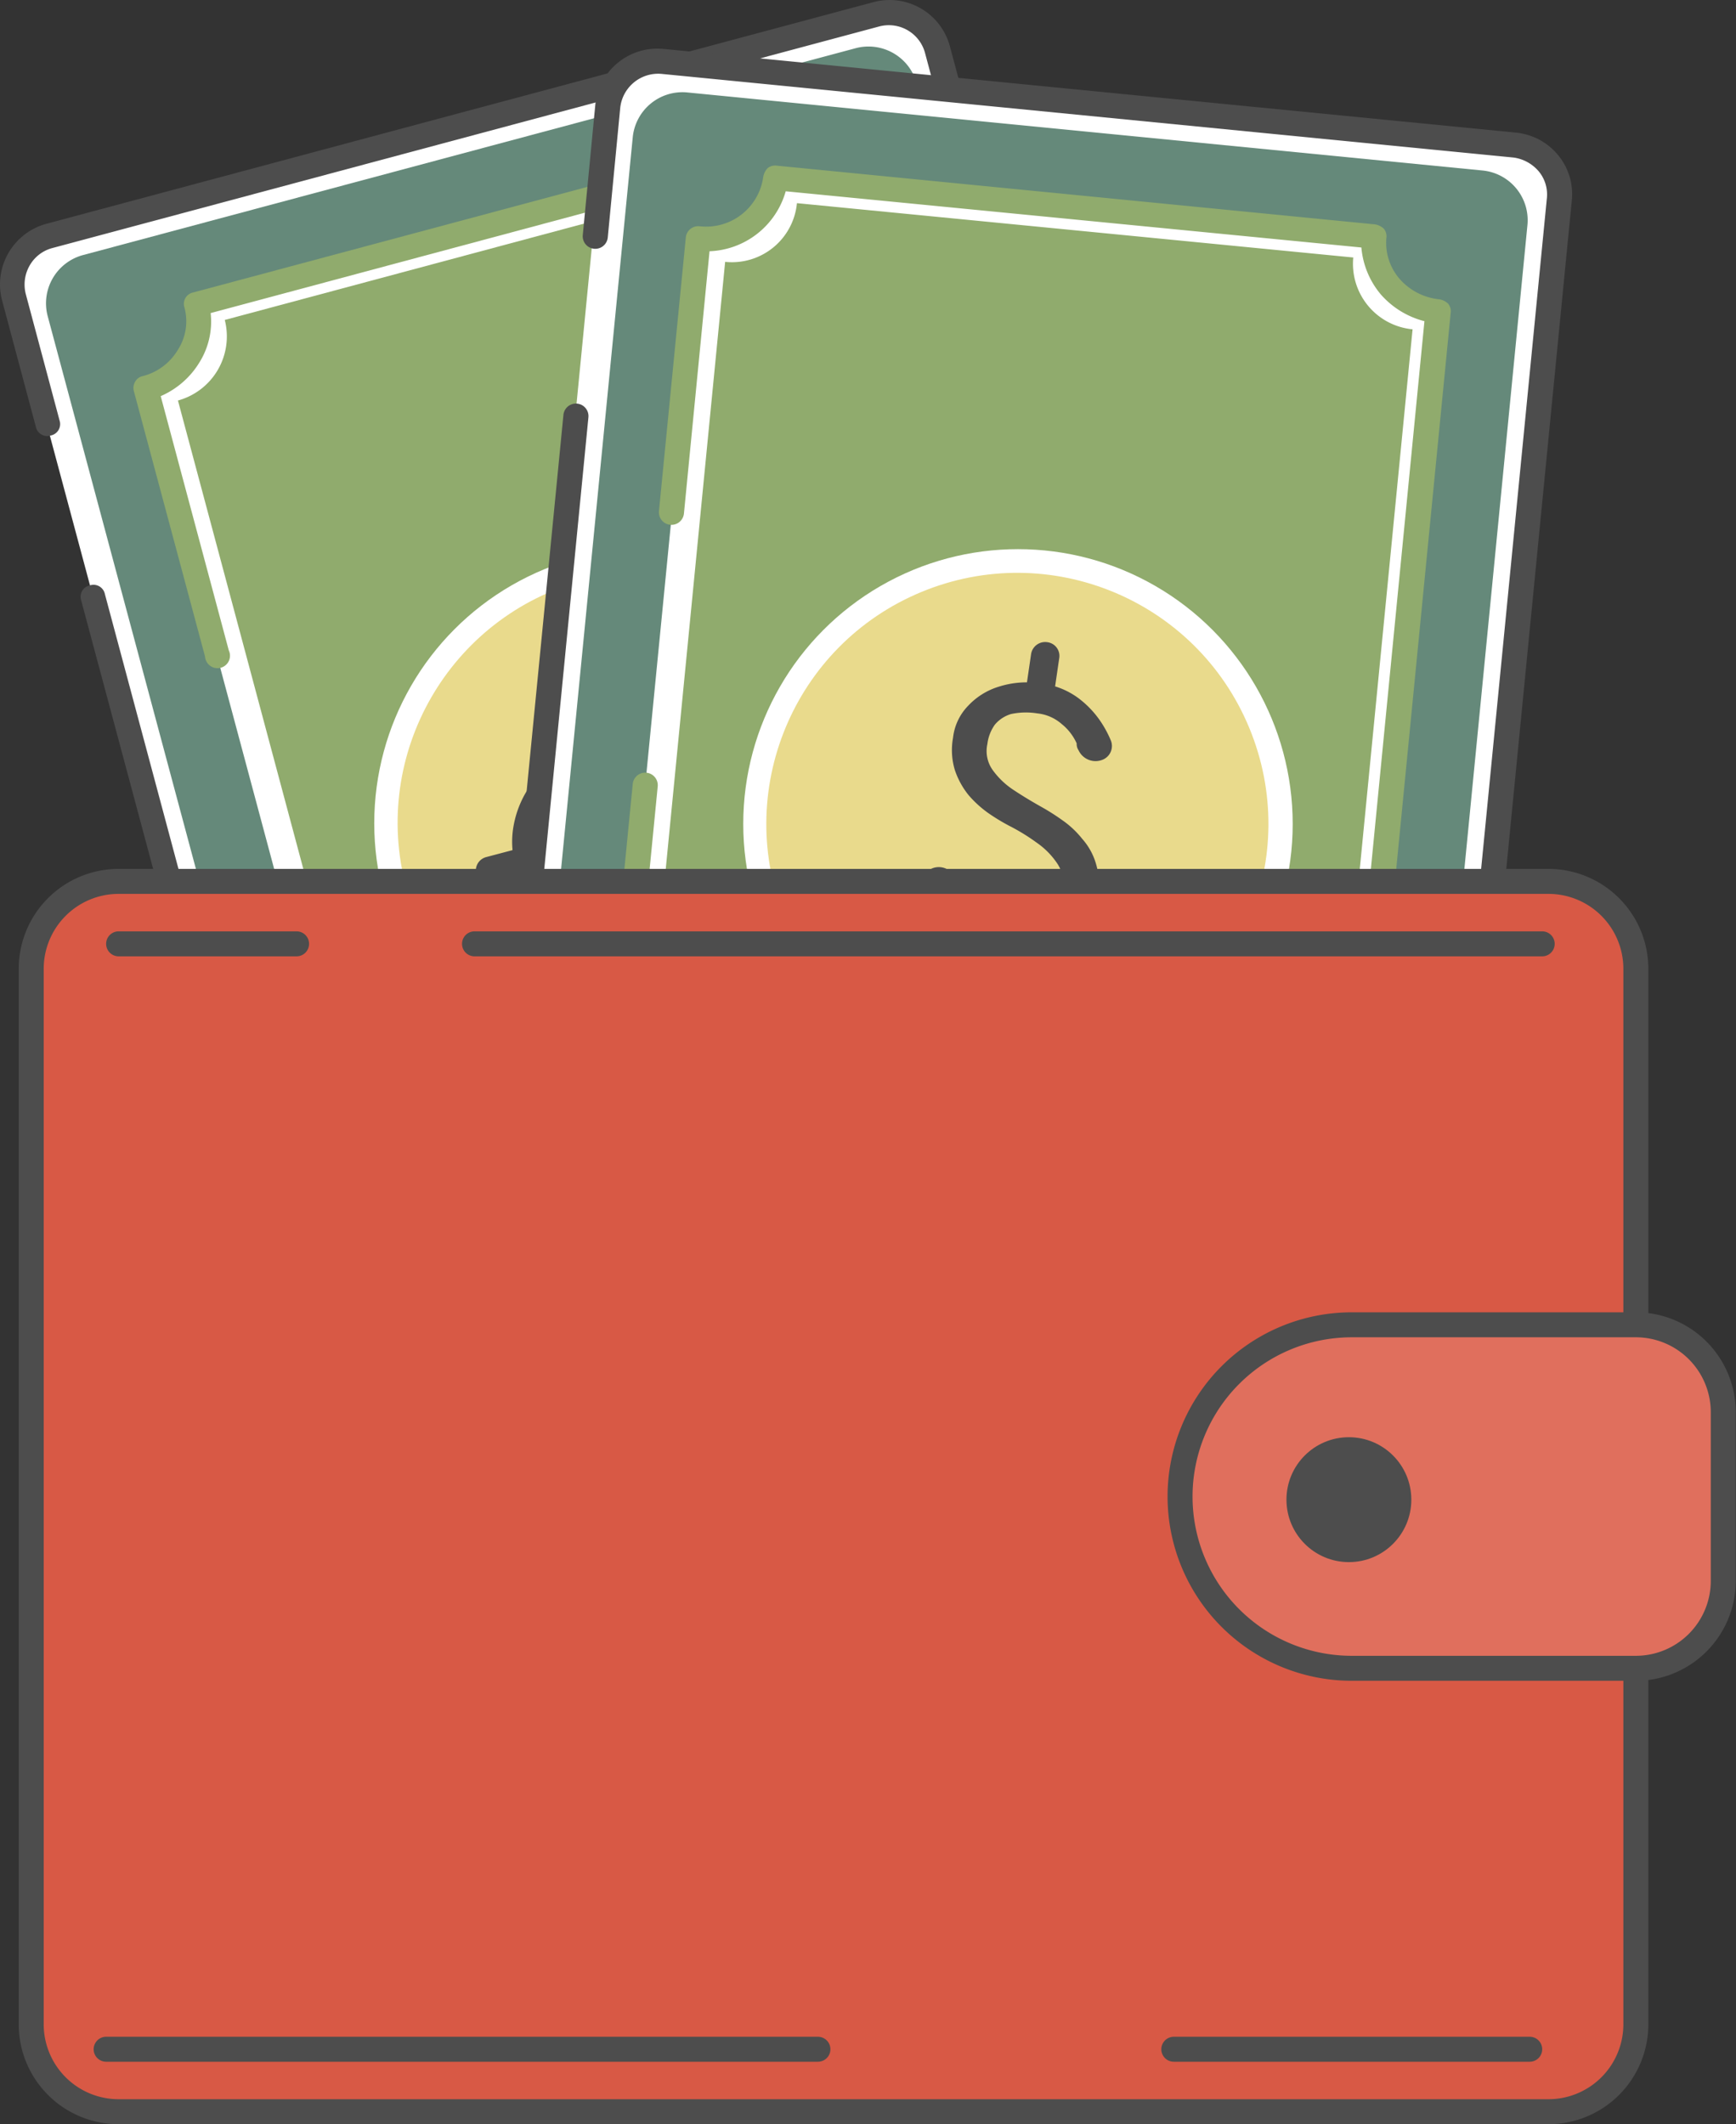 <svg xmlns="http://www.w3.org/2000/svg" viewBox="0 0 278.04 340.13"><rect x="0" y="0" width="278.04" height="340.13" fill="#333333" stroke="none"/><title>Wallet with banknotes</title><g id="Layer_2" data-name="Layer 2"><g id="Слой_1" data-name="Слой 1"><g id="Wallet_with_banknotes" data-name="Wallet with banknotes"><path d="M140.24,2.13a8,8,0,0,1,9.8,5.7l55.7,207.9a8,8,0,0,1-5.7,9.8l-29.3,7.8-18.5,5-18.5,4.9L67.54,261a8,8,0,0,1-9.8-5.7L2,47.43a8,8,0,0,1,5.7-9.8Z" fill="#fff"/><path d="M65.54,263.33a10.14,10.14,0,0,1-9.7-7.4L13,96.13a1.86,1.86,0,0,1,1.4-2.4,1.86,1.86,0,0,1,2.4,1.4l42.8,159.8a6,6,0,0,0,7.3,4.2l66.2-17.7a2,2,0,0,1,1,3.8L67.94,263A8.75,8.75,0,0,1,65.54,263.33Zm105.3-27.9a1.93,1.93,0,0,1-1.9-1.5,1.86,1.86,0,0,1,1.4-2.4l29.3-7.8a5.92,5.92,0,0,0,3.6-2.8,6.13,6.13,0,0,0,.6-4.6L148.14,8.43a6,6,0,0,0-7.3-4.2L8.34,39.73a5.92,5.92,0,0,0-3.6,2.8,6.13,6.13,0,0,0-.6,4.6l5.4,20.2a1.86,1.86,0,0,1-1.4,2.4,1.86,1.86,0,0,1-2.4-1.4L.34,48.13a10.06,10.06,0,0,1,7.1-12.3L139.94.33a10,10,0,0,1,12.2,7.1l55.7,207.9a10.06,10.06,0,0,1-7.1,12.3l-29.3,7.8C171.14,235.33,171,235.43,170.84,235.43Z" fill="#4d4d4d"/><path d="M146.84,13.43l53.4,199.1a8,8,0,0,1-5.7,9.8l-123.7,33.1a8,8,0,0,1-9.8-5.7L7.64,50.63a8,8,0,0,1,5.7-9.8L137,7.73A8,8,0,0,1,146.84,13.43Z" fill="#65897a"/><path d="M138.24,31.23a11.18,11.18,0,0,1-13.8-7.6l-93,24.9c1.6,5.8-2.1,11.8-8.2,13.5l45.6,170.1a11.18,11.18,0,0,1,13.8,7.6l93-24.9c-1.6-5.8,2.1-11.8,8.2-13.4Z" fill="#fff"/><path d="M82.64,241.73a1.93,1.93,0,0,1-1-.3,1.78,1.78,0,0,1-.9-1.2,8.21,8.21,0,0,0-4.1-5.2,9.3,9.3,0,0,0-7.3-.9,1.94,1.94,0,0,1-1.5-.2,1.78,1.78,0,0,1-.9-1.2l-22.8-85.1a2,2,0,0,1,3.8-1l22.3,83.3a12.69,12.69,0,0,1,8.3,1.7,12.9,12.9,0,0,1,5.3,5.8l89.5-24a12,12,0,0,1,1.7-7.6,13.42,13.42,0,0,1,6.4-5.6l-1.2-4.5a2,2,0,0,1,3.8-1l1.7,6.3a1.94,1.94,0,0,1-.2,1.5,1.78,1.78,0,0,1-1.2.9,9.29,9.29,0,0,0-5.8,4.4,8.51,8.51,0,0,0-.9,6.6,2,2,0,0,1-1.4,2.5l-93,24.9A1.27,1.27,0,0,0,82.64,241.73Zm85.9-95.5a1.93,1.93,0,0,1-1.9-1.5l-29.8-111.1a13.49,13.49,0,0,1-8.1-1.6,12.55,12.55,0,0,1-5.5-5.9l-89.5,24a12.35,12.35,0,0,1-1.8,7.9,13.55,13.55,0,0,1-6.2,5.4l10.9,40.7a2,2,0,1,1-3.8,1l-11.4-42.5a1.94,1.94,0,0,1,.2-1.5,1.78,1.78,0,0,1,1.2-.9,9.21,9.21,0,0,0,5.7-4.3,8.43,8.43,0,0,0,1-6.7,1.86,1.86,0,0,1,1.4-2.4l93-24.9a1.86,1.86,0,0,1,2.4,1.4,8.3,8.3,0,0,0,4.2,5.3,9.27,9.27,0,0,0,7.1.8,1.94,1.94,0,0,1,1.5.2,1.78,1.78,0,0,1,.9,1.2l30.3,112.9a1.86,1.86,0,0,1-1.4,2.4C168.84,146.13,168.74,146.23,168.54,146.23Z" fill="#90ab6d"/><path d="M135.44,35.43a10.53,10.53,0,0,1-12.9-7.4L36,51.23a10.64,10.64,0,0,1-7.5,12.9l43.8,163.6a10.53,10.53,0,0,1,12.9,7.4l86.5-23.2a10.64,10.64,0,0,1,7.5-12.9Z" fill="#90ab6d"/><circle cx="103.94" cy="131.83" r="44" fill="#fff"/><circle cx="103.89" cy="131.76" r="40.2" transform="translate(-30.56 31.38) rotate(-15)" fill="#e9da8c"/><path d="M132.74,124.93a2.23,2.23,0,0,0-2.8-1.6l-4.6,1.3a2.23,2.23,0,0,0-1.6,2.8h0a2.31,2.31,0,0,0,2.8,1.6l4.6-1.3a2.36,2.36,0,0,0,1.6-2.8ZM86,137.43a2.23,2.23,0,0,0-2.8-1.6l-5.3,1.4a2.23,2.23,0,0,0-1.6,2.8h0a2.23,2.23,0,0,0,2.8,1.6l5.3-1.4a2.31,2.31,0,0,0,1.6-2.8Zm32.7-1.1a2.78,2.78,0,0,0,.2,4.1h0a2.33,2.33,0,0,0,3.2,0A15.45,15.45,0,0,0,124,138a13.38,13.38,0,0,0,2.3-5.3,12.72,12.72,0,0,0-.2-6.4,13,13,0,0,0-3.1-5.8,11.76,11.76,0,0,0-4.9-3.4,8.93,8.93,0,0,0-5.6-.2,11,11,0,0,0-4.7,2.4,13.49,13.49,0,0,0-2.8,3.6,21.19,21.19,0,0,0-1.4,4,18.92,18.92,0,0,0-.5,3.8,29.66,29.66,0,0,1-.8,5.2,13,13,0,0,1-1.9,4.5,7.11,7.11,0,0,1-4.1,2.7,8.72,8.72,0,0,1-3.9.2,5.55,5.55,0,0,1-3-1.8,10.38,10.38,0,0,1-1.9-3.8,9.1,9.1,0,0,1-.1-4.9,12.43,12.43,0,0,1,2.3-4.4c.6-.7,1.3-1.5,2-2.2a2.79,2.79,0,0,0,.1-4.1h0a2.46,2.46,0,0,0-3.3-.2,25,25,0,0,0-3.5,3.8,16.09,16.09,0,0,0-2.7,6.3,14.31,14.31,0,0,0,.3,6.8,15.81,15.81,0,0,0,3.4,6.6,9.9,9.9,0,0,0,5.4,3.1,14.33,14.33,0,0,0,6.8-.2,11,11,0,0,0,4.7-2.4,11.72,11.72,0,0,0,2.8-3.6,15.57,15.57,0,0,0,1.5-4.1,31,31,0,0,0,.6-3.9c.2-1.9.4-3.6.7-5.3a12.84,12.84,0,0,1,1.6-4.3,5.66,5.66,0,0,1,3.4-2.4,6.24,6.24,0,0,1,3.3-.1,4.71,4.71,0,0,1,2.5,1.7,10.34,10.34,0,0,1,1.7,3.8,7.46,7.46,0,0,1,0,4.2,10,10,0,0,1-1.9,3.5C119.24,135.83,118.94,136,118.74,136.33Z" fill="#4d4d4d"/><path d="M242.44,23.23a8,8,0,0,1,7.2,8.7l-21,214.2a8,8,0,0,1-8.8,7.2l-30.1-2.9-19.1-1.9-19.1-1.9-68.3-6.7a8,8,0,0,1-7.2-8.7L97,17a8,8,0,0,1,8.7-7.2Z" fill="#fff"/><path d="M220.74,255.43h-1l-30.1-2.9a2,2,0,0,1,.4-4l30.1,2.9a6.11,6.11,0,0,0,6.6-5.4l21-214.2a5.79,5.79,0,0,0-1.3-4.4,6.43,6.43,0,0,0-4-2.2l-136.5-13.4a6.11,6.11,0,0,0-6.6,5.4l-2,20.8a2,2,0,1,1-4-.4l2-20.8a10,10,0,0,1,10.9-9l136.5,13.4a10,10,0,0,1,6.8,3.6,9.8,9.8,0,0,1,2.2,7.3l-21,214.2A10.23,10.23,0,0,1,220.74,255.43Zm-69.1-6.8h-.2l-68.3-6.7a10,10,0,0,1-6.8-3.6,9.8,9.8,0,0,1-2.2-7.3l16.1-164.6a2,2,0,0,1,4,.4l-16.1,164.7a5.79,5.79,0,0,0,1.3,4.4,6.41,6.41,0,0,0,4.1,2.2l68.3,6.7a2,2,0,0,1,1.8,2.2A2,2,0,0,1,151.64,248.63Z" fill="#4d4d4d"/><path d="M244.64,36l-20.1,205.2a8,8,0,0,1-8.7,7.2l-127.4-12.5a8,8,0,0,1-7.2-8.7L101.34,22a8,8,0,0,1,8.7-7.2l127.4,12.5A8,8,0,0,1,244.64,36Z" fill="#65897a"/><path d="M230.34,49.73a11.05,11.05,0,0,1-10.2-11.9l-95.8-9.4a11.12,11.12,0,0,1-12.4,9.7l-17.2,175.3a11.27,11.27,0,0,1,10.3,11.9l95.8,9.4a11.12,11.12,0,0,1,12.4-9.7Z" fill="#fff"/><path d="M200.84,236.73h-.2l-95.8-9.4a2.67,2.67,0,0,1-1.4-.7,1.91,1.91,0,0,1-.4-1.5,8.81,8.81,0,0,0-2.1-6.5,9.76,9.76,0,0,0-6.4-3.3,2.67,2.67,0,0,1-1.4-.7,1.91,1.91,0,0,1-.4-1.5l8.6-87.6a2,2,0,0,1,4,.4l-8.4,85.8a13.83,13.83,0,0,1,7,4.3,13.46,13.46,0,0,1,3.1,7.5l92.2,9a13.2,13.2,0,0,1,12.2-9.6l.5-4.7a2,2,0,0,1,4,.4l-.6,6.5a2.67,2.67,0,0,1-.7,1.4,1.6,1.6,0,0,1-1.5.4,9.23,9.23,0,0,0-10.2,7.9A2.23,2.23,0,0,1,200.84,236.73Zm18.1-68.6h-.2a2,2,0,0,1-1.8-2.2l11.2-114.5a13.83,13.83,0,0,1-7-4.3,13.46,13.46,0,0,1-3.1-7.5l-92.2-9a13.2,13.2,0,0,1-12.2,9.6l-4.1,42a2,2,0,1,1-4-.4l4.3-43.8a2,2,0,0,1,2.2-1.8,9.23,9.23,0,0,0,10.2-7.9,2.67,2.67,0,0,1,.7-1.4,1.91,1.91,0,0,1,1.5-.4l95.8,9.4a2.67,2.67,0,0,1,1.4.7,1.91,1.91,0,0,1,.4,1.5,8.81,8.81,0,0,0,2.1,6.5,9.76,9.76,0,0,0,6.4,3.3,2.67,2.67,0,0,1,1.4.7,1.91,1.91,0,0,1,.4,1.5l-11.4,116.4A2,2,0,0,1,218.94,168.13Z" fill="#90ab6d"/><path d="M226.24,52.73a10.54,10.54,0,0,1-9.5-11.5l-89.1-8.7a10.46,10.46,0,0,1-11.5,9.4l-16.5,168.6a10.54,10.54,0,0,1,9.5,11.5l89.1,8.7a10.46,10.46,0,0,1,11.5-9.4Z" fill="#90ab6d"/><circle cx="163.04" cy="131.93" r="44" fill="#fff"/><circle cx="162.94" cy="131.93" r="40.2" transform="translate(-38.08 72.4) rotate(-22.5)" fill="#e9da8c"/><path d="M167.74,102.83a2.28,2.28,0,0,0-2.6,1.9l-.7,4.8a2.28,2.28,0,0,0,1.9,2.6h0a2.28,2.28,0,0,0,2.6-1.9l.7-4.8a2.21,2.21,0,0,0-1.9-2.6Zm-7,47.8a2.28,2.28,0,0,0-2.6,1.9l-.8,5.4a2.28,2.28,0,0,0,1.9,2.6h0a2.28,2.28,0,0,0,2.6-1.9l.8-5.4a2.19,2.19,0,0,0-1.9-2.6Zm12-30.5a3,3,0,0,0,3.9,1.5h0a2.37,2.37,0,0,0,1.3-3,17.39,17.39,0,0,0-1.4-2.7,15.51,15.51,0,0,0-3.9-4.2,12.4,12.4,0,0,0-6-2.3,14.61,14.61,0,0,0-6.6.5,11.19,11.19,0,0,0-5,3.1,8.7,8.7,0,0,0-2.4,5.1,11,11,0,0,0,.3,5.2,12.88,12.88,0,0,0,2.2,4,17.5,17.5,0,0,0,3.2,2.9,32.36,32.36,0,0,0,3.3,2,32.34,32.34,0,0,1,4.4,2.7,12.52,12.52,0,0,1,3.4,3.5,7,7,0,0,1,.9,4.8,8.67,8.67,0,0,1-1.4,3.7,6,6,0,0,1-2.8,2.1,8.15,8.15,0,0,1-4.2.2,10,10,0,0,1-4.6-1.9,12.17,12.17,0,0,1-3.1-3.9q-.6-1.2-1.2-2.7a2.85,2.85,0,0,0-3.7-1.7h0a2.48,2.48,0,0,0-1.5,3,18.2,18.2,0,0,0,2.1,4.7,17.29,17.29,0,0,0,4.7,5,14.27,14.27,0,0,0,6.3,2.4,14.72,14.72,0,0,0,7.4-.5,11.53,11.53,0,0,0,5-3.7,14.67,14.67,0,0,0,2.5-6.3,11.56,11.56,0,0,0-.3-5.3,10.35,10.35,0,0,0-2.2-4,15,15,0,0,0-3.2-3,34.89,34.89,0,0,0-3.3-2.1c-1.6-.9-3.1-1.8-4.6-2.8a12.63,12.63,0,0,1-3.3-3.2,5.24,5.24,0,0,1-.8-4.1,6.72,6.72,0,0,1,1.2-3.1,5.39,5.39,0,0,1,2.6-1.7,11.42,11.42,0,0,1,4.2-.1,7,7,0,0,1,3.9,1.7,8.34,8.34,0,0,1,2.4,3.1A1.8,1.8,0,0,0,172.74,120.13Z" fill="#4d4d4d"/><path d="M5,155.13a14,14,0,0,1,14-14H248a14,14,0,0,1,14,14v169a14,14,0,0,1-14,14H19a14,14,0,0,1-14-14Z" fill="#d85945"/><path d="M248,340.13H19a16,16,0,0,1-16-16v-169a16,16,0,0,1,16-16H248a16,16,0,0,1,16,16v169A16,16,0,0,1,248,340.13Zm-229-197a12,12,0,0,0-12,12v169a12,12,0,0,0,12,12H248a12,12,0,0,0,12-12v-169a12,12,0,0,0-12-12Z" fill="#4d4d4d"/><path d="M247,153.13H76a2,2,0,0,1,0-4H247a2,2,0,0,1,0,4Zm-199.5,0H19a2,2,0,1,1,0-4h28.5a2,2,0,0,1,0,4Z" fill="#4d4d4d"/><path d="M245,330.13H188a2,2,0,1,1,0-4h57a2,2,0,0,1,0,4Zm-114,0H17a2,2,0,0,1,0-4H131a2,2,0,0,1,0,4Z" fill="#4d4d4d"/><path d="M189,239.63a27.48,27.48,0,0,1,27.5-27.5H262a14,14,0,0,1,14,14v27a14,14,0,0,1-14,14h-45.5a27.48,27.48,0,0,1-27.5-27.5Z" fill="#e06f5d"/><path d="M262,269.13h-45.5a29.5,29.5,0,1,1,0-59H262a16,16,0,0,1,16,16v27A16,16,0,0,1,262,269.13Zm-45.5-55a25.5,25.5,0,1,0,0,51H262a12,12,0,0,0,12-12v-27a12,12,0,0,0-12-12Z" fill="#4d4d4d"/><circle cx="216.04" cy="240.13" r="10" fill="#4d4d4d"/></g></g></g></svg>